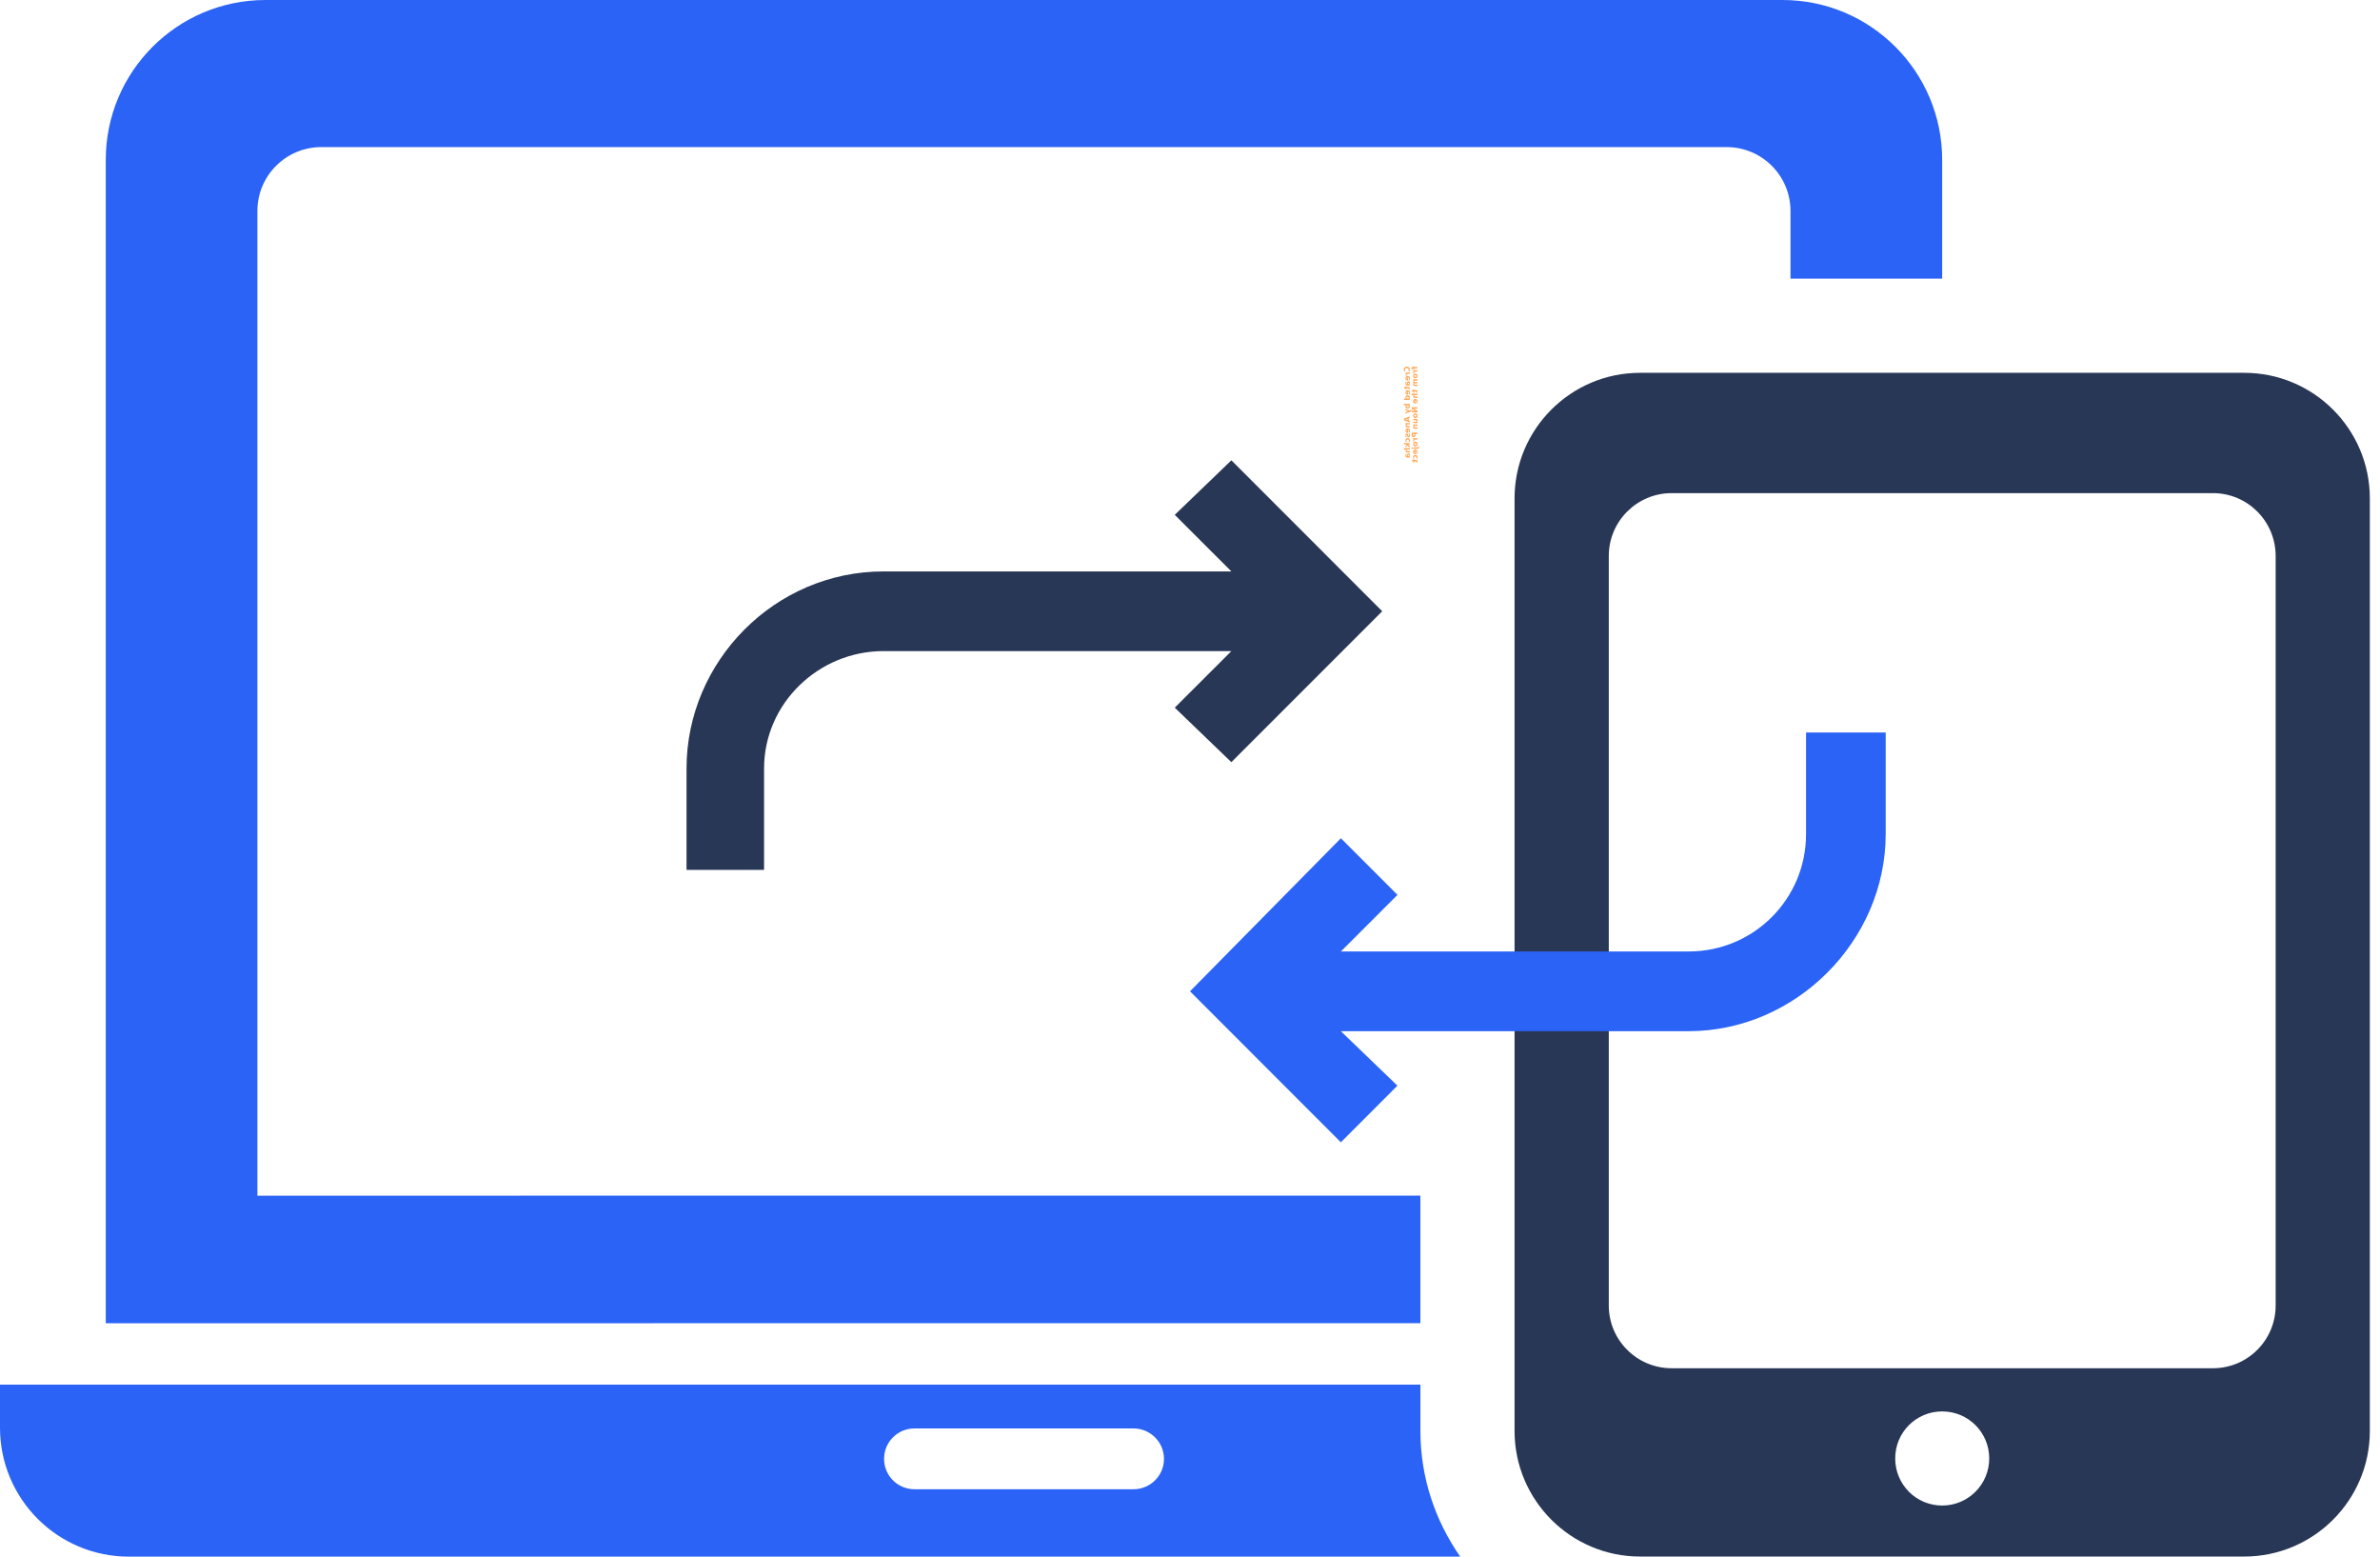 <svg width="52" height="34" viewBox="0 0 52 34" fill="none" xmlns="http://www.w3.org/2000/svg">
<path d="M49.034 8.143H35.832C34.322 8.143 33.091 9.371 33.091 10.886V31.254C33.091 32.767 34.321 33.998 35.832 33.998H49.034C50.547 33.998 51.778 32.769 51.778 31.254V10.886C51.778 9.372 50.549 8.143 49.034 8.143V8.143ZM42.435 32.884C41.864 32.884 41.408 32.424 41.408 31.855C41.408 31.286 41.864 30.828 42.435 30.828C43.002 30.828 43.462 31.286 43.462 31.855C43.462 32.422 43.003 32.884 42.435 32.884V32.884ZM49.72 28.515C49.72 29.272 49.107 29.885 48.35 29.885H36.523C35.766 29.885 35.15 29.272 35.15 28.515V12.143C35.15 11.386 35.766 10.771 36.523 10.771H48.35C49.107 10.771 49.72 11.386 49.72 12.143V28.515Z" fill="#293756"/>
<path d="M5.624 26.116V4.608C5.624 3.838 6.247 3.213 7.021 3.213H37.724C38.497 3.213 39.12 3.838 39.12 4.608V6.086H42.434L42.434 3.491C42.434 1.563 40.871 0 38.947 0H5.801C3.874 0 2.311 1.563 2.311 3.491V28.902L31.033 28.901V26.115L5.624 26.116Z" fill="#2A63F6"/>
<path d="M31.032 30.243H0V31.184C0 32.74 1.259 34 2.816 34H31.904C31.36 33.22 31.034 32.278 31.034 31.255V30.243L31.032 30.243ZM24.766 32.528H19.981C19.612 32.528 19.316 32.231 19.316 31.864C19.316 31.496 19.613 31.2 19.981 31.2H24.766C25.132 31.2 25.431 31.498 25.431 31.864C25.433 32.231 25.132 32.528 24.766 32.528Z" fill="#2A63F6"/>
<path fill-rule="evenodd" clip-rule="evenodd" d="M26 21.652L29.297 18.309L30.533 19.546L29.297 20.782H36.896C38.316 20.782 39.46 19.637 39.46 18.217L39.46 16L41.2 16L41.2 18.217C41.2 20.553 39.231 22.523 36.896 22.523H29.296L30.532 23.713L29.296 24.95L26 21.652Z" fill="#2A63F6"/>
<path fill-rule="evenodd" clip-rule="evenodd" d="M15 16.784C15 14.449 16.923 12.481 19.304 12.481L26.904 12.481L25.667 11.245L26.904 10.054L30.2 13.351L26.904 16.647L25.667 15.457L26.904 14.221L19.304 14.221C17.884 14.221 16.694 15.365 16.694 16.785L16.694 19H15L15 16.784Z" fill="#293756"/>
<path d="M30.793 8.111C30.796 8.105 30.798 8.099 30.799 8.093C30.801 8.087 30.801 8.08 30.801 8.073C30.801 8.053 30.796 8.037 30.784 8.025C30.773 8.013 30.757 8.007 30.738 8.007C30.718 8.007 30.703 8.013 30.691 8.025C30.68 8.037 30.674 8.053 30.674 8.073C30.674 8.08 30.675 8.087 30.676 8.093C30.678 8.099 30.68 8.105 30.683 8.111H30.709C30.704 8.105 30.701 8.1 30.7 8.094C30.698 8.088 30.697 8.082 30.697 8.076C30.697 8.065 30.701 8.056 30.708 8.049C30.715 8.043 30.725 8.039 30.738 8.039C30.75 8.039 30.761 8.043 30.768 8.049C30.775 8.056 30.778 8.065 30.778 8.076C30.778 8.082 30.778 8.088 30.776 8.094C30.774 8.1 30.771 8.105 30.767 8.111H30.793Z" fill="#FFA756"/>
<path d="M30.735 8.205C30.734 8.203 30.733 8.2 30.733 8.198C30.732 8.195 30.732 8.193 30.732 8.19C30.732 8.182 30.734 8.176 30.739 8.172C30.744 8.168 30.751 8.166 30.76 8.166H30.803V8.137H30.71L30.71 8.166H30.725C30.72 8.17 30.715 8.174 30.712 8.179C30.709 8.184 30.708 8.19 30.708 8.197C30.708 8.198 30.708 8.199 30.708 8.2C30.708 8.201 30.709 8.203 30.709 8.205L30.735 8.205Z" fill="#FFA756"/>
<path d="M30.756 8.311H30.765V8.242C30.772 8.243 30.777 8.245 30.78 8.249C30.784 8.254 30.785 8.259 30.785 8.267C30.785 8.273 30.785 8.28 30.783 8.286C30.781 8.293 30.778 8.3 30.774 8.306H30.797C30.8 8.3 30.802 8.292 30.803 8.285C30.804 8.278 30.805 8.271 30.805 8.265C30.805 8.248 30.801 8.235 30.792 8.226C30.784 8.216 30.772 8.212 30.757 8.212C30.742 8.212 30.73 8.216 30.721 8.225C30.712 8.234 30.708 8.247 30.708 8.263C30.708 8.277 30.712 8.289 30.721 8.298C30.73 8.306 30.742 8.311 30.756 8.311L30.756 8.311ZM30.746 8.281C30.741 8.281 30.736 8.279 30.733 8.275C30.729 8.272 30.728 8.268 30.728 8.263C30.728 8.257 30.729 8.252 30.733 8.249C30.736 8.245 30.74 8.243 30.746 8.242L30.746 8.281Z" fill="#FFA756"/>
<path d="M30.761 8.376C30.761 8.37 30.762 8.365 30.764 8.362C30.766 8.359 30.769 8.358 30.773 8.358C30.777 8.358 30.78 8.359 30.782 8.361C30.784 8.364 30.785 8.367 30.785 8.372C30.785 8.377 30.784 8.382 30.78 8.386C30.775 8.389 30.77 8.392 30.764 8.392H30.761V8.376ZM30.75 8.421H30.803V8.392H30.789C30.795 8.388 30.799 8.383 30.801 8.378C30.803 8.373 30.805 8.367 30.805 8.36C30.805 8.351 30.802 8.343 30.797 8.337C30.791 8.331 30.784 8.328 30.775 8.328C30.764 8.328 30.756 8.332 30.751 8.339C30.746 8.347 30.744 8.358 30.744 8.374V8.392H30.741C30.737 8.392 30.733 8.39 30.731 8.386C30.729 8.382 30.728 8.377 30.728 8.369C30.728 8.362 30.728 8.356 30.73 8.351C30.731 8.346 30.733 8.341 30.735 8.336H30.713C30.711 8.342 30.71 8.349 30.709 8.355C30.709 8.361 30.708 8.368 30.708 8.374C30.708 8.391 30.711 8.403 30.718 8.41C30.724 8.417 30.735 8.421 30.75 8.421L30.75 8.421Z" fill="#FFA756"/>
<path d="M30.681 8.48H30.707V8.51H30.728V8.48H30.767C30.771 8.48 30.774 8.481 30.776 8.482C30.777 8.484 30.778 8.487 30.778 8.492V8.507H30.799V8.482C30.799 8.471 30.797 8.462 30.792 8.457C30.787 8.453 30.779 8.45 30.767 8.45H30.728V8.436H30.707V8.45H30.681L30.681 8.48Z" fill="#FFA756"/>
<path d="M30.756 8.621H30.765V8.552C30.772 8.553 30.777 8.555 30.78 8.56C30.784 8.564 30.785 8.57 30.785 8.577C30.785 8.584 30.785 8.59 30.783 8.596C30.781 8.603 30.778 8.61 30.774 8.617H30.797C30.8 8.61 30.802 8.603 30.803 8.596C30.804 8.589 30.805 8.582 30.805 8.575C30.805 8.558 30.801 8.545 30.792 8.536C30.784 8.527 30.772 8.522 30.757 8.522C30.742 8.522 30.73 8.527 30.721 8.536C30.712 8.545 30.708 8.557 30.708 8.573C30.708 8.588 30.712 8.599 30.721 8.608C30.73 8.617 30.742 8.621 30.756 8.621L30.756 8.621ZM30.746 8.591C30.741 8.591 30.736 8.589 30.733 8.586C30.729 8.582 30.728 8.578 30.728 8.573C30.728 8.567 30.729 8.563 30.733 8.559C30.736 8.555 30.74 8.553 30.746 8.553L30.746 8.591Z" fill="#FFA756"/>
<path d="M30.724 8.705H30.674V8.735H30.802V8.705H30.789C30.794 8.701 30.798 8.697 30.801 8.692C30.803 8.687 30.804 8.681 30.804 8.675C30.804 8.664 30.8 8.654 30.791 8.647C30.782 8.639 30.77 8.636 30.756 8.636C30.742 8.636 30.73 8.639 30.721 8.647C30.712 8.654 30.708 8.664 30.708 8.675C30.708 8.681 30.709 8.687 30.712 8.692C30.714 8.697 30.718 8.701 30.724 8.705H30.724ZM30.783 8.686C30.783 8.692 30.781 8.697 30.776 8.7C30.771 8.704 30.765 8.705 30.756 8.705C30.747 8.705 30.741 8.704 30.736 8.7C30.732 8.697 30.729 8.692 30.729 8.686C30.729 8.68 30.732 8.675 30.736 8.671C30.741 8.668 30.747 8.667 30.756 8.667C30.765 8.667 30.771 8.668 30.776 8.671C30.781 8.675 30.783 8.68 30.783 8.686V8.686Z" fill="#FFA756"/>
<path d="M30.783 8.872C30.783 8.878 30.781 8.882 30.776 8.886C30.771 8.889 30.765 8.891 30.756 8.891C30.747 8.891 30.741 8.889 30.736 8.886C30.732 8.882 30.729 8.878 30.729 8.872C30.729 8.865 30.732 8.86 30.736 8.857C30.741 8.854 30.747 8.852 30.756 8.852C30.765 8.852 30.771 8.854 30.776 8.857C30.781 8.86 30.783 8.865 30.783 8.872ZM30.724 8.852C30.718 8.856 30.714 8.86 30.712 8.865C30.709 8.87 30.708 8.876 30.708 8.882C30.708 8.894 30.712 8.903 30.721 8.91C30.73 8.918 30.742 8.921 30.756 8.921C30.77 8.921 30.782 8.918 30.791 8.91C30.8 8.903 30.804 8.894 30.804 8.882C30.804 8.876 30.803 8.87 30.801 8.865C30.798 8.86 30.794 8.856 30.789 8.852H30.802V8.822H30.674V8.852H30.724Z" fill="#FFA756"/>
<path d="M30.708 8.93V8.96L30.771 8.985L30.708 9.006V9.035L30.809 8.996C30.819 8.992 30.826 8.988 30.83 8.983C30.834 8.978 30.837 8.971 30.837 8.962V8.945H30.817V8.954C30.817 8.959 30.817 8.963 30.815 8.965C30.813 8.967 30.81 8.969 30.806 8.97L30.804 8.971L30.708 8.93Z" fill="#FFA756"/>
<path d="M30.778 9.187V9.137L30.8 9.129V9.097L30.677 9.143V9.181L30.8 9.226V9.194L30.778 9.187ZM30.755 9.145V9.179L30.706 9.162L30.755 9.145Z" fill="#FFA756"/>
<path d="M30.746 9.333H30.803V9.304H30.76C30.752 9.304 30.746 9.304 30.743 9.303C30.74 9.303 30.738 9.302 30.737 9.302C30.735 9.3 30.733 9.299 30.732 9.297C30.731 9.295 30.73 9.292 30.73 9.29C30.73 9.284 30.733 9.279 30.738 9.276C30.742 9.272 30.749 9.27 30.757 9.27H30.803V9.241H30.71L30.71 9.27H30.724C30.719 9.275 30.715 9.279 30.712 9.284C30.709 9.289 30.708 9.295 30.708 9.301C30.708 9.312 30.711 9.32 30.718 9.325C30.724 9.331 30.734 9.333 30.746 9.333L30.746 9.333Z" fill="#FFA756"/>
<path d="M30.756 9.454H30.765V9.386C30.772 9.386 30.777 9.389 30.78 9.393C30.784 9.397 30.785 9.403 30.785 9.411C30.785 9.417 30.785 9.423 30.783 9.43C30.781 9.436 30.778 9.443 30.774 9.45H30.797C30.8 9.443 30.802 9.436 30.803 9.429C30.804 9.422 30.805 9.415 30.805 9.408C30.805 9.391 30.801 9.378 30.792 9.369C30.784 9.36 30.772 9.355 30.757 9.355C30.742 9.355 30.73 9.36 30.721 9.369C30.712 9.378 30.708 9.391 30.708 9.407C30.708 9.421 30.712 9.432 30.721 9.441C30.73 9.45 30.742 9.454 30.756 9.454L30.756 9.454ZM30.746 9.424C30.741 9.424 30.736 9.422 30.733 9.419C30.729 9.416 30.728 9.411 30.728 9.406C30.728 9.401 30.729 9.396 30.733 9.392C30.736 9.389 30.74 9.387 30.746 9.386L30.746 9.424Z" fill="#FFA756"/>
<path d="M30.713 9.548H30.735C30.733 9.541 30.731 9.535 30.73 9.529C30.728 9.524 30.728 9.518 30.728 9.513C30.728 9.507 30.728 9.503 30.73 9.5C30.731 9.498 30.733 9.496 30.736 9.496C30.739 9.496 30.741 9.497 30.742 9.499C30.743 9.501 30.744 9.505 30.744 9.511L30.745 9.516C30.747 9.531 30.75 9.541 30.755 9.546C30.759 9.551 30.766 9.554 30.776 9.554C30.785 9.554 30.793 9.55 30.797 9.543C30.802 9.536 30.805 9.525 30.805 9.511C30.805 9.505 30.804 9.498 30.803 9.492C30.803 9.485 30.801 9.478 30.799 9.472H30.777C30.78 9.477 30.782 9.484 30.783 9.49C30.785 9.496 30.785 9.502 30.785 9.509C30.785 9.514 30.785 9.519 30.783 9.522C30.782 9.525 30.779 9.526 30.776 9.526C30.773 9.526 30.771 9.525 30.77 9.523C30.769 9.521 30.768 9.517 30.767 9.511L30.766 9.506C30.765 9.493 30.762 9.483 30.757 9.478C30.753 9.473 30.746 9.47 30.737 9.47C30.727 9.47 30.72 9.474 30.715 9.48C30.71 9.487 30.708 9.497 30.708 9.511C30.708 9.517 30.709 9.522 30.709 9.528C30.71 9.534 30.712 9.541 30.713 9.548L30.713 9.548Z" fill="#FFA756"/>
<path d="M30.713 9.65H30.737C30.735 9.646 30.733 9.642 30.731 9.638C30.73 9.634 30.729 9.63 30.729 9.626C30.729 9.618 30.732 9.611 30.737 9.607C30.741 9.602 30.748 9.6 30.757 9.6C30.765 9.6 30.772 9.602 30.777 9.607C30.782 9.611 30.784 9.618 30.784 9.626C30.784 9.63 30.783 9.635 30.782 9.639C30.78 9.643 30.778 9.647 30.776 9.65H30.8C30.802 9.646 30.803 9.641 30.804 9.636C30.804 9.631 30.805 9.627 30.805 9.622C30.805 9.606 30.801 9.593 30.792 9.583C30.784 9.574 30.772 9.569 30.757 9.569C30.741 9.569 30.729 9.574 30.721 9.583C30.712 9.593 30.708 9.606 30.708 9.622C30.708 9.627 30.709 9.631 30.709 9.636C30.71 9.641 30.712 9.646 30.713 9.65L30.713 9.65Z" fill="#FFA756"/>
<path d="M30.674 9.677V9.707H30.744L30.71 9.74V9.775L30.752 9.73L30.802 9.778L30.802 9.743L30.764 9.707H30.802V9.677L30.674 9.677Z" fill="#FFA756"/>
<path d="M30.746 9.881H30.802V9.851H30.759C30.751 9.851 30.746 9.851 30.743 9.851C30.74 9.851 30.737 9.85 30.736 9.849C30.734 9.848 30.733 9.846 30.732 9.844C30.73 9.842 30.73 9.84 30.73 9.838C30.73 9.831 30.732 9.827 30.737 9.823C30.742 9.82 30.748 9.818 30.757 9.818H30.802V9.788H30.674V9.818H30.724C30.718 9.822 30.714 9.827 30.712 9.832C30.709 9.837 30.708 9.843 30.708 9.849C30.708 9.859 30.711 9.867 30.718 9.873C30.724 9.878 30.733 9.881 30.746 9.881L30.746 9.881Z" fill="#FFA756"/>
<path d="M30.761 9.951C30.761 9.944 30.762 9.94 30.764 9.936C30.766 9.933 30.769 9.932 30.773 9.932C30.777 9.932 30.78 9.933 30.782 9.936C30.784 9.938 30.785 9.942 30.785 9.946C30.785 9.951 30.784 9.956 30.78 9.96C30.775 9.964 30.77 9.966 30.764 9.966H30.761V9.951ZM30.75 9.995H30.803V9.966H30.789C30.795 9.962 30.799 9.957 30.801 9.952C30.803 9.947 30.805 9.941 30.805 9.934C30.805 9.925 30.802 9.917 30.797 9.911C30.791 9.905 30.784 9.902 30.775 9.902C30.764 9.902 30.756 9.906 30.751 9.913C30.746 9.921 30.744 9.932 30.744 9.948V9.966H30.741C30.737 9.966 30.733 9.964 30.731 9.96C30.729 9.956 30.728 9.951 30.728 9.943C30.728 9.937 30.728 9.931 30.73 9.925C30.731 9.92 30.733 9.915 30.735 9.91H30.713C30.711 9.917 30.71 9.923 30.709 9.929C30.709 9.935 30.708 9.942 30.708 9.948C30.708 9.965 30.711 9.977 30.718 9.984C30.724 9.992 30.735 9.995 30.75 9.995L30.75 9.995Z" fill="#FFA756"/>
<path d="M30.841 8.073H30.86V8.056C30.86 8.052 30.861 8.049 30.863 8.048C30.864 8.046 30.867 8.045 30.87 8.045H30.877V8.071H30.898V8.045H30.969V8.016H30.898V8.001H30.877V8.016H30.87C30.86 8.016 30.853 8.018 30.848 8.024C30.843 8.03 30.841 8.038 30.841 8.05L30.841 8.073Z" fill="#FFA756"/>
<path d="M30.901 8.154C30.9 8.152 30.899 8.149 30.899 8.146C30.898 8.144 30.898 8.141 30.898 8.139C30.898 8.131 30.9 8.125 30.905 8.121C30.91 8.117 30.917 8.115 30.926 8.115H30.969V8.085H30.876L30.876 8.115H30.892C30.886 8.119 30.881 8.123 30.878 8.128C30.875 8.133 30.874 8.139 30.874 8.146C30.874 8.147 30.874 8.148 30.874 8.149C30.874 8.15 30.875 8.152 30.875 8.154L30.901 8.154Z" fill="#FFA756"/>
<path d="M30.895 8.212C30.895 8.206 30.898 8.201 30.902 8.197C30.907 8.194 30.914 8.192 30.923 8.192C30.931 8.192 30.938 8.194 30.943 8.197C30.948 8.201 30.95 8.206 30.95 8.212C30.95 8.219 30.948 8.224 30.943 8.227C30.938 8.23 30.931 8.232 30.923 8.232C30.914 8.232 30.907 8.23 30.902 8.227C30.898 8.224 30.895 8.219 30.895 8.212ZM30.874 8.212C30.874 8.228 30.878 8.241 30.887 8.249C30.895 8.258 30.907 8.263 30.923 8.263C30.938 8.263 30.95 8.258 30.958 8.249C30.967 8.241 30.971 8.228 30.971 8.212C30.971 8.196 30.967 8.184 30.958 8.175C30.95 8.166 30.938 8.162 30.923 8.162C30.907 8.162 30.895 8.166 30.887 8.175C30.878 8.184 30.874 8.196 30.874 8.212Z" fill="#FFA756"/>
<path d="M30.892 8.369C30.886 8.373 30.881 8.377 30.878 8.382C30.875 8.388 30.874 8.393 30.874 8.399C30.874 8.41 30.877 8.418 30.884 8.423C30.89 8.429 30.9 8.432 30.912 8.432H30.969V8.402H30.92H30.918C30.917 8.403 30.916 8.403 30.915 8.403C30.908 8.403 30.904 8.402 30.901 8.4C30.898 8.398 30.896 8.395 30.896 8.39C30.896 8.385 30.899 8.38 30.903 8.377C30.908 8.374 30.914 8.373 30.923 8.373H30.969V8.343H30.92C30.91 8.343 30.904 8.342 30.901 8.34C30.898 8.339 30.896 8.336 30.896 8.331C30.896 8.325 30.899 8.321 30.903 8.318C30.908 8.315 30.915 8.313 30.923 8.313H30.969V8.284H30.876V8.313H30.89C30.885 8.317 30.881 8.321 30.878 8.326C30.875 8.33 30.874 8.335 30.874 8.341C30.874 8.348 30.876 8.353 30.879 8.358C30.882 8.363 30.886 8.367 30.892 8.369L30.892 8.369Z" fill="#FFA756"/>
<path d="M30.852 8.551H30.878V8.581H30.899V8.551H30.938C30.942 8.551 30.945 8.552 30.947 8.554C30.948 8.555 30.949 8.559 30.949 8.564V8.579H30.97V8.554C30.97 8.542 30.968 8.534 30.963 8.529C30.958 8.524 30.95 8.522 30.938 8.522H30.899V8.507H30.878V8.522H30.852L30.852 8.551Z" fill="#FFA756"/>
<path d="M30.913 8.693H30.969V8.663H30.926C30.918 8.663 30.913 8.663 30.91 8.663C30.907 8.662 30.904 8.662 30.903 8.661C30.901 8.66 30.9 8.658 30.899 8.656C30.898 8.654 30.897 8.652 30.897 8.649C30.897 8.643 30.899 8.638 30.904 8.635C30.909 8.631 30.916 8.63 30.924 8.63H30.969V8.6H30.841V8.63H30.89C30.885 8.634 30.881 8.639 30.879 8.644C30.876 8.649 30.875 8.654 30.875 8.661C30.875 8.671 30.878 8.679 30.885 8.685C30.891 8.69 30.9 8.693 30.913 8.693L30.913 8.693Z" fill="#FFA756"/>
<path d="M30.922 8.813H30.931V8.744C30.938 8.745 30.943 8.748 30.946 8.752C30.95 8.756 30.951 8.762 30.951 8.77C30.951 8.776 30.951 8.782 30.949 8.789C30.947 8.795 30.944 8.802 30.94 8.809H30.963C30.966 8.802 30.968 8.795 30.969 8.788C30.97 8.781 30.971 8.774 30.971 8.767C30.971 8.75 30.967 8.737 30.958 8.728C30.95 8.719 30.938 8.714 30.923 8.714C30.908 8.714 30.896 8.719 30.887 8.728C30.878 8.737 30.874 8.749 30.874 8.766C30.874 8.78 30.878 8.791 30.887 8.8C30.896 8.809 30.908 8.813 30.922 8.813L30.922 8.813ZM30.912 8.783C30.907 8.783 30.902 8.781 30.899 8.778C30.895 8.775 30.894 8.77 30.894 8.765C30.894 8.759 30.895 8.755 30.898 8.751C30.902 8.748 30.906 8.745 30.912 8.745L30.912 8.783Z" fill="#FFA756"/>
<path d="M30.845 8.896V8.931L30.929 8.976H30.845V9.006H30.968V8.97L30.883 8.926H30.968V8.896H30.845Z" fill="#FFA756"/>
<path d="M30.895 9.079C30.895 9.072 30.898 9.067 30.902 9.064C30.907 9.06 30.914 9.059 30.923 9.059C30.931 9.059 30.938 9.06 30.943 9.064C30.948 9.067 30.95 9.072 30.95 9.079C30.95 9.086 30.948 9.09 30.943 9.094C30.938 9.097 30.931 9.099 30.923 9.099C30.914 9.099 30.907 9.097 30.902 9.094C30.898 9.09 30.895 9.086 30.895 9.079ZM30.874 9.079C30.874 9.095 30.878 9.107 30.887 9.116C30.895 9.125 30.907 9.13 30.923 9.13C30.938 9.13 30.95 9.125 30.958 9.116C30.967 9.107 30.971 9.095 30.971 9.079C30.971 9.063 30.967 9.051 30.958 9.042C30.95 9.033 30.938 9.028 30.923 9.028C30.907 9.028 30.895 9.033 30.887 9.042C30.878 9.051 30.874 9.063 30.874 9.079Z" fill="#FFA756"/>
<path d="M30.935 9.149H30.879V9.178H30.888C30.893 9.178 30.899 9.178 30.907 9.178H30.922C30.93 9.178 30.935 9.178 30.938 9.178C30.942 9.179 30.944 9.18 30.945 9.181C30.947 9.182 30.949 9.183 30.95 9.185C30.951 9.187 30.951 9.19 30.951 9.192C30.951 9.198 30.949 9.203 30.944 9.207C30.939 9.21 30.933 9.212 30.924 9.212H30.879V9.241H30.971V9.212H30.958C30.963 9.207 30.967 9.203 30.97 9.198C30.972 9.193 30.974 9.187 30.974 9.181C30.974 9.171 30.97 9.162 30.964 9.157C30.957 9.151 30.948 9.149 30.935 9.149L30.935 9.149Z" fill="#FFA756"/>
<path d="M30.912 9.364H30.969V9.334H30.926C30.918 9.334 30.912 9.334 30.909 9.334C30.906 9.333 30.904 9.333 30.903 9.332C30.901 9.331 30.899 9.329 30.898 9.327C30.897 9.325 30.896 9.323 30.896 9.32C30.896 9.314 30.899 9.309 30.904 9.306C30.908 9.302 30.915 9.301 30.923 9.301H30.969V9.271H30.876L30.876 9.301H30.89C30.885 9.305 30.881 9.31 30.878 9.315C30.875 9.32 30.874 9.325 30.874 9.331C30.874 9.342 30.877 9.35 30.884 9.356C30.89 9.361 30.9 9.364 30.912 9.364L30.912 9.364Z" fill="#FFA756"/>
<path d="M30.845 9.449V9.502C30.845 9.518 30.848 9.53 30.855 9.538C30.862 9.546 30.872 9.551 30.885 9.551C30.898 9.551 30.908 9.546 30.915 9.538C30.922 9.53 30.925 9.518 30.925 9.502V9.481H30.968V9.449L30.845 9.449ZM30.868 9.481H30.902V9.499C30.902 9.505 30.901 9.51 30.898 9.513C30.895 9.516 30.89 9.518 30.885 9.518C30.879 9.518 30.875 9.516 30.872 9.513C30.869 9.51 30.868 9.505 30.868 9.499L30.868 9.481Z" fill="#FFA756"/>
<path d="M30.901 9.641C30.9 9.638 30.899 9.636 30.899 9.633C30.898 9.631 30.898 9.628 30.898 9.626C30.898 9.618 30.9 9.612 30.905 9.608C30.91 9.604 30.917 9.602 30.926 9.602H30.969V9.572H30.876L30.876 9.602H30.892C30.886 9.606 30.881 9.61 30.878 9.615C30.875 9.62 30.874 9.626 30.874 9.633C30.874 9.634 30.874 9.635 30.874 9.636C30.874 9.637 30.875 9.639 30.875 9.641L30.901 9.641Z" fill="#FFA756"/>
<path d="M30.895 9.699C30.895 9.692 30.898 9.687 30.902 9.684C30.907 9.68 30.914 9.678 30.923 9.678C30.931 9.678 30.938 9.68 30.943 9.684C30.948 9.687 30.95 9.692 30.95 9.699C30.95 9.705 30.948 9.71 30.943 9.713C30.938 9.717 30.931 9.718 30.923 9.718C30.914 9.718 30.907 9.717 30.902 9.713C30.898 9.71 30.895 9.705 30.895 9.699ZM30.874 9.699C30.874 9.715 30.878 9.727 30.887 9.736C30.895 9.745 30.907 9.749 30.923 9.749C30.938 9.749 30.95 9.745 30.958 9.736C30.967 9.727 30.971 9.715 30.971 9.699C30.971 9.683 30.967 9.67 30.958 9.661C30.95 9.652 30.938 9.648 30.923 9.648C30.907 9.648 30.895 9.652 30.887 9.661C30.878 9.67 30.874 9.683 30.874 9.699Z" fill="#FFA756"/>
<path d="M30.877 9.772V9.802H30.968C30.98 9.802 30.989 9.799 30.996 9.793C31.002 9.787 31.006 9.778 31.006 9.767V9.752H30.986V9.757C30.986 9.763 30.985 9.766 30.983 9.769C30.98 9.771 30.975 9.772 30.968 9.772L30.877 9.772ZM30.841 9.772V9.802H30.865V9.772H30.841Z" fill="#FFA756"/>
<path d="M30.922 9.921H30.931V9.852C30.938 9.853 30.943 9.855 30.946 9.859C30.95 9.863 30.951 9.869 30.951 9.877C30.951 9.883 30.951 9.889 30.949 9.896C30.947 9.903 30.944 9.909 30.94 9.916H30.963C30.966 9.909 30.968 9.902 30.969 9.895C30.97 9.888 30.971 9.881 30.971 9.874C30.971 9.858 30.967 9.845 30.958 9.835C30.95 9.826 30.938 9.822 30.923 9.822C30.908 9.822 30.896 9.826 30.887 9.835C30.878 9.844 30.874 9.857 30.874 9.873C30.874 9.887 30.878 9.899 30.887 9.907C30.896 9.916 30.908 9.921 30.922 9.921L30.922 9.921ZM30.912 9.89C30.907 9.89 30.902 9.889 30.899 9.885C30.895 9.882 30.894 9.878 30.894 9.873C30.894 9.867 30.895 9.862 30.898 9.858C30.902 9.855 30.906 9.853 30.912 9.852L30.912 9.89Z" fill="#FFA756"/>
<path d="M30.879 10.019H30.903C30.901 10.015 30.899 10.011 30.897 10.007C30.896 10.003 30.895 9.999 30.895 9.995C30.895 9.987 30.898 9.98 30.903 9.975C30.907 9.971 30.914 9.968 30.923 9.968C30.931 9.968 30.938 9.971 30.943 9.975C30.948 9.98 30.95 9.987 30.95 9.995C30.95 9.999 30.949 10.004 30.948 10.008C30.946 10.012 30.944 10.016 30.942 10.019H30.966C30.968 10.015 30.969 10.01 30.97 10.005C30.97 10 30.971 9.996 30.971 9.991C30.971 9.974 30.967 9.961 30.958 9.952C30.95 9.943 30.938 9.938 30.923 9.938C30.907 9.938 30.895 9.943 30.887 9.952C30.878 9.961 30.874 9.974 30.874 9.991C30.874 9.996 30.875 10 30.875 10.005C30.876 10.01 30.878 10.014 30.879 10.019L30.879 10.019Z" fill="#FFA756"/>
<path d="M30.852 10.075H30.878V10.106H30.899V10.075H30.938C30.942 10.075 30.945 10.076 30.947 10.078C30.948 10.08 30.949 10.083 30.949 10.088V10.103H30.97V10.078C30.97 10.066 30.968 10.058 30.963 10.053C30.958 10.048 30.95 10.046 30.938 10.046H30.899V10.031H30.878V10.046H30.852L30.852 10.075Z" fill="#FFA756"/>
</svg>
